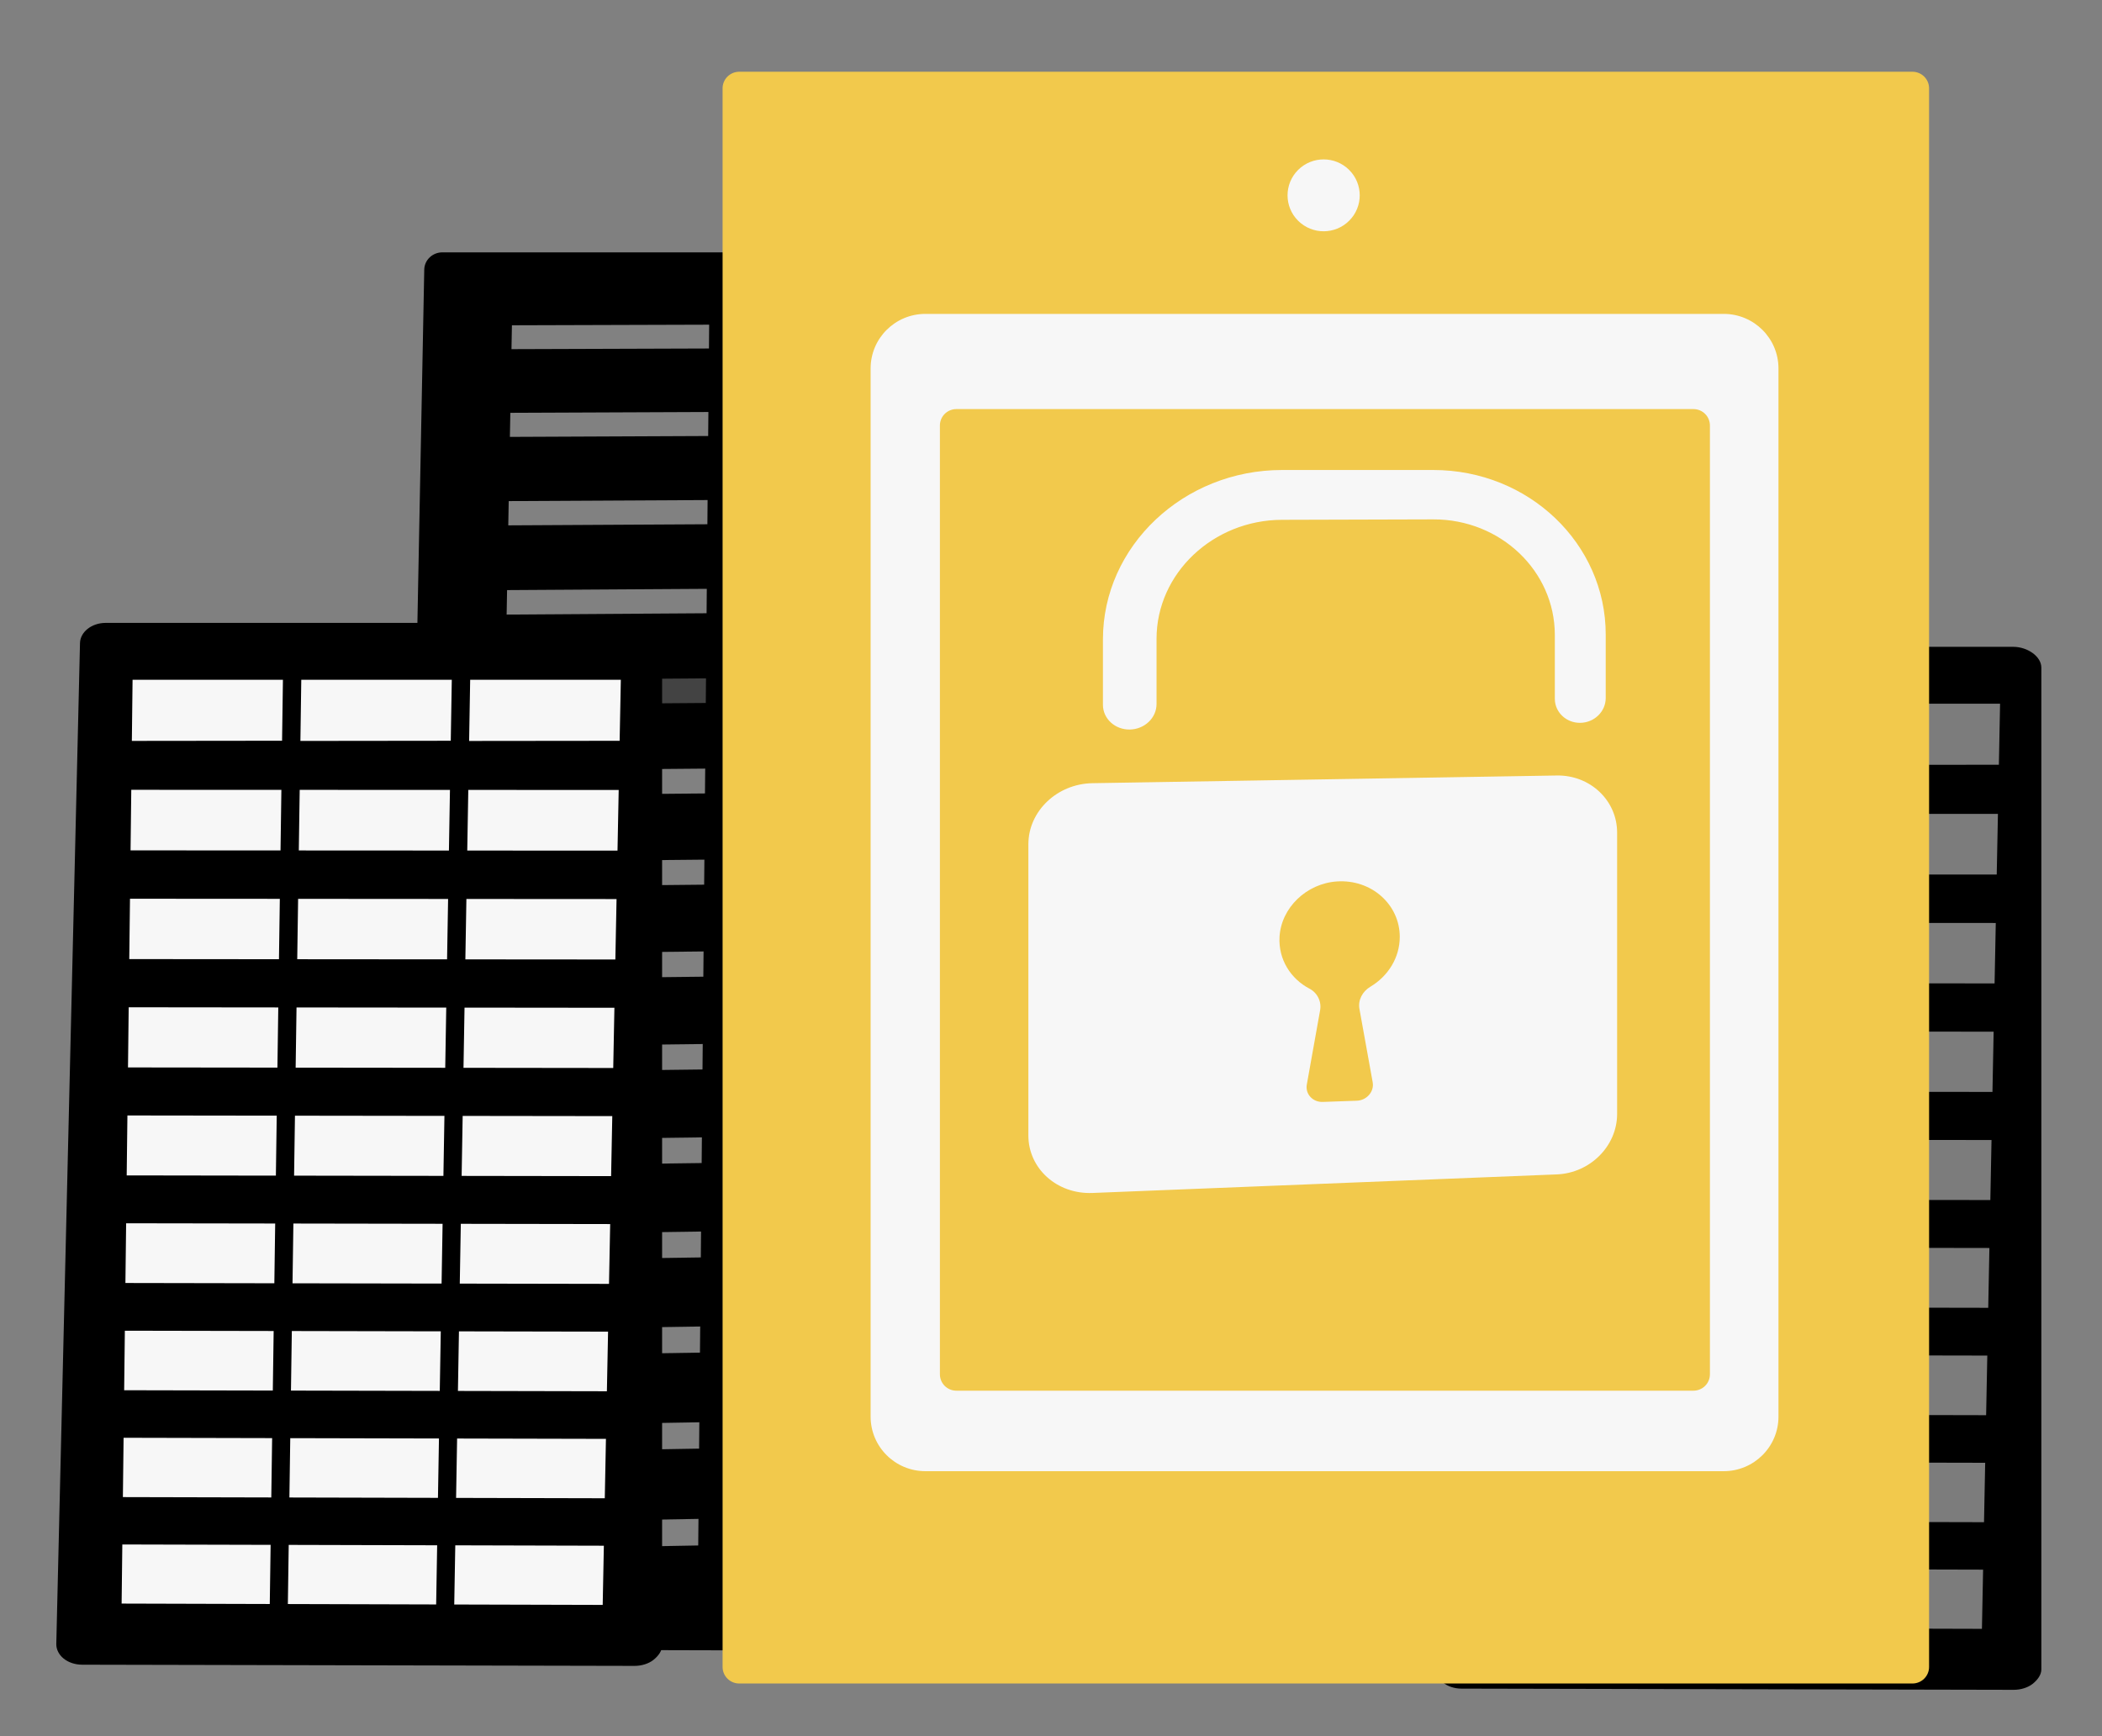 <svg width="161" height="133" viewBox="0 0 161 133" fill="none" xmlns="http://www.w3.org/2000/svg">
<rect x="0" y="0" width="161" height="133" fill="#808080" stroke="none"/>
<path d="M32.495 20.653C32.509 19.92 33.127 19.331 33.885 19.331H79.835C80.603 19.331 81.418 19.939 81.418 20.681V124.398C81.418 124.953 81.094 125.484 80.688 125.876C80.282 126.267 79.684 126.486 79.111 126.484L32.657 126.362C32.079 126.362 31.524 126.137 31.11 125.735C30.91 125.54 30.752 125.306 30.645 125.048C30.538 124.791 30.485 124.514 30.488 124.235L32.495 20.653Z" fill="black"/>
<g opacity="0.52">
<g style="mix-blend-mode:overlay" opacity="0.52">
<path d="M58.884 26.681L73.915 26.631L73.909 24.812L58.895 24.858L58.884 26.681Z" fill="#F7F7F7"/>
</g>
<g style="mix-blend-mode:overlay" opacity="0.52">
<path d="M58.843 33.381L73.936 33.314L73.93 31.48L58.854 31.543L58.843 33.381Z" fill="#F7F7F7"/>
</g>
<g style="mix-blend-mode:overlay" opacity="0.52">
<path d="M58.801 40.136L73.957 40.053L73.951 38.204L58.813 38.282L58.801 40.136Z" fill="#F7F7F7"/>
</g>
<g style="mix-blend-mode:overlay" opacity="0.52">
<path d="M58.759 46.947L73.977 46.847L73.971 44.983L58.77 45.078L58.759 46.947Z" fill="#F7F7F7"/>
</g>
<g style="mix-blend-mode:overlay" opacity="0.52">
<path d="M58.717 53.815L73.999 53.698L73.993 51.819L58.729 51.931L58.717 53.815Z" fill="#F7F7F7"/>
</g>
<g style="mix-blend-mode:overlay" opacity="0.52">
<path d="M58.632 67.725L74.042 67.572L74.036 65.661L58.644 65.808L58.632 67.725Z" fill="#F7F7F7"/>
</g>
<g style="mix-blend-mode:overlay" opacity="0.52">
<path d="M58.501 89.032L74.107 88.825L74.101 86.865L58.513 87.067L58.501 89.032Z" fill="#F7F7F7"/>
</g>
<g style="mix-blend-mode:overlay" opacity="0.52">
<path d="M58.674 60.741L74.02 60.606L74.014 58.711L58.686 58.841L58.674 60.741Z" fill="#F7F7F7"/>
</g>
<g style="mix-blend-mode:overlay" opacity="0.52">
<path d="M58.588 74.767L74.063 74.597L74.057 72.669L58.6 72.835L58.588 74.767Z" fill="#F7F7F7"/>
</g>
<g style="mix-blend-mode:overlay" opacity="0.52">
<path d="M58.544 81.87L74.085 81.681L74.079 79.737L58.556 79.921L58.544 81.87Z" fill="#F7F7F7"/>
</g>
<g style="mix-blend-mode:overlay" opacity="0.52">
<path d="M58.456 96.256L74.129 96.03L74.123 94.053L58.468 94.274L58.456 96.256Z" fill="#F7F7F7"/>
</g>
<g style="mix-blend-mode:overlay" opacity="0.52">
<path d="M58.411 103.542L74.151 103.297L74.145 101.303L58.423 101.543L58.411 103.542Z" fill="#F7F7F7"/>
</g>
<g style="mix-blend-mode:overlay" opacity="0.52">
<path d="M58.366 110.891L74.174 110.626L74.168 108.615L58.379 108.874L58.366 110.891Z" fill="#F7F7F7"/>
</g>
<g style="mix-blend-mode:overlay" opacity="0.52">
<path d="M58.32 118.303L74.197 118.019L74.191 115.99L58.333 116.269L58.32 118.303Z" fill="#F7F7F7"/>
</g>
<path d="M39.176 26.747L54.302 26.697L54.318 24.872L39.21 24.918L39.176 26.747Z" fill="#F7F7F7"/>
<path d="M39.054 33.468L54.242 33.401L54.259 31.561L39.088 31.624L39.054 33.468Z" fill="#F7F7F7"/>
<path d="M38.93 40.245L54.182 40.161L54.198 38.306L38.964 38.386L38.93 40.245Z" fill="#F7F7F7"/>
<path d="M38.805 47.079L54.12 46.978L54.137 45.108L38.839 45.204L38.805 47.079Z" fill="#F7F7F7"/>
<g style="mix-blend-mode:overlay" opacity="0.52">
<path d="M38.68 53.969L54.059 53.851L54.076 51.965L38.714 52.078L38.68 53.969Z" fill="#F7F7F7"/>
</g>
<path d="M38.425 67.924L53.934 67.771L53.952 65.853L38.46 66.001L38.425 67.924Z" fill="#F7F7F7"/>
<path d="M38.035 89.304L53.743 89.095L53.761 87.128L38.071 87.332L38.035 89.304Z" fill="#F7F7F7"/>
<path d="M38.553 60.917L53.997 60.782L54.014 58.88L38.588 59.011L38.553 60.917Z" fill="#F7F7F7"/>
<path d="M38.296 74.99L53.871 74.819L53.889 72.885L38.332 73.051L38.296 74.99Z" fill="#F7F7F7"/>
<path d="M38.166 82.117L53.807 81.927L53.825 79.977L38.202 80.161L38.166 82.117Z" fill="#F7F7F7"/>
<path d="M37.903 96.552L53.679 96.325L53.696 94.341L37.939 94.563L37.903 96.552Z" fill="#F7F7F7"/>
<path d="M37.769 103.864L53.613 103.617L53.631 101.616L37.806 101.857L37.769 103.864Z" fill="#F7F7F7"/>
<path d="M37.635 111.238L53.547 110.972L53.565 108.953L37.672 109.214L37.635 111.238Z" fill="#F7F7F7"/>
<path d="M37.498 118.677L53.48 118.39L53.499 116.354L37.536 116.635L37.498 118.677Z" fill="#F7F7F7"/>
</g>
<path d="M6.127 49.261C6.147 48.414 7.02 47.717 8.091 47.717H48.562C49.647 47.717 50.713 48.45 50.713 49.309V126.061C50.713 126.474 50.412 126.87 50.042 127.162C49.673 127.453 49.125 127.617 48.603 127.615L6.289 127.524C5.762 127.523 5.247 127.355 4.878 127.057C4.51 126.759 4.302 126.347 4.312 125.931L6.127 49.261Z" fill="black"/>
<path d="M35.932 56.761L47.461 56.749L47.552 52.072H36.012L35.932 56.761Z" fill="#F7F7F7"/>
<path d="M23.009 56.759L34.526 56.746L34.605 52.072H23.076L23.009 56.759Z" fill="#F7F7F7"/>
<path d="M10.099 56.757L21.605 56.744L21.671 52.072H10.154L10.099 56.757Z" fill="#F7F7F7"/>
<path d="M35.788 65.156L47.297 65.162L47.388 60.515L35.868 60.511L35.788 65.156Z" fill="#F7F7F7"/>
<path d="M22.887 65.149L34.385 65.155L34.464 60.511L22.955 60.507L22.887 65.149Z" fill="#F7F7F7"/>
<path d="M10 65.143L21.486 65.148L21.552 60.507L10.055 60.503L10 65.143Z" fill="#F7F7F7"/>
<path d="M35.644 73.493L47.133 73.502L47.224 68.872L35.723 68.865L35.644 73.493Z" fill="#F7F7F7"/>
<path d="M22.766 73.482L34.243 73.491L34.322 68.864L22.833 68.856L22.766 73.482Z" fill="#F7F7F7"/>
<path d="M9.901 73.471L21.367 73.481L21.433 68.855L9.956 68.848L9.901 73.471Z" fill="#F7F7F7"/>
<path d="M35.501 81.8L46.97 81.814L47.06 77.2L35.58 77.188L35.501 81.8Z" fill="#F7F7F7"/>
<path d="M22.645 81.786L34.102 81.799L34.18 77.187L22.712 77.176L22.645 81.786Z" fill="#F7F7F7"/>
<path d="M9.803 81.771L21.249 81.784L21.315 77.175L9.857 77.163L9.803 81.771Z" fill="#F7F7F7"/>
<path d="M35.358 90.08L46.807 90.097L46.897 85.499L35.437 85.484L35.358 90.08Z" fill="#F7F7F7"/>
<path d="M22.525 90.061L33.963 90.078L34.041 85.482L22.592 85.467L22.525 90.061Z" fill="#F7F7F7"/>
<path d="M9.704 90.042L21.131 90.059L21.196 85.465L9.759 85.45L9.704 90.042Z" fill="#F7F7F7"/>
<path d="M35.216 98.33L46.646 98.351L46.736 93.769L35.295 93.75L35.216 98.33Z" fill="#F7F7F7"/>
<path d="M22.405 98.307L33.823 98.328L33.9 93.748L22.471 93.729L22.405 98.307Z" fill="#F7F7F7"/>
<path d="M9.606 98.284L21.013 98.305L21.078 93.727L9.661 93.709L9.606 98.284Z" fill="#F7F7F7"/>
<path d="M35.074 106.553L46.484 106.577L46.574 102.01L35.153 101.988L35.074 106.553Z" fill="#F7F7F7"/>
<path d="M22.286 106.526L33.684 106.55L33.761 101.986L22.352 101.963L22.286 106.526Z" fill="#F7F7F7"/>
<path d="M9.509 106.499L20.896 106.523L20.961 101.961L9.563 101.939L9.509 106.499Z" fill="#F7F7F7"/>
<path d="M34.933 114.747L46.323 114.774L46.412 110.224L35.011 110.198L34.933 114.747Z" fill="#F7F7F7"/>
<path d="M22.166 114.715L33.545 114.743L33.622 110.195L22.232 110.169L22.166 114.715Z" fill="#F7F7F7"/>
<path d="M9.412 114.685L20.779 114.712L20.844 110.166L9.466 110.14L9.412 114.685Z" fill="#F7F7F7"/>
<path d="M34.792 122.913L46.163 122.944L46.252 118.409L34.871 118.379L34.792 122.913Z" fill="#F7F7F7"/>
<path d="M22.048 122.877L33.407 122.909L33.484 118.376L22.114 118.346L22.048 122.877Z" fill="#F7F7F7"/>
<path d="M9.315 122.842L20.663 122.874L20.728 118.343L9.369 118.314L9.315 122.842Z" fill="#F7F7F7"/>
<path d="M111.768 51.094C111.788 50.247 112.662 49.55 113.732 49.55H154.203C155.288 49.55 156.354 50.283 156.354 51.142V127.893C156.354 128.306 156.053 128.703 155.684 128.994C155.314 129.286 154.766 129.449 154.244 129.448L111.93 129.357C111.403 129.356 110.888 129.187 110.52 128.889C110.151 128.592 109.944 128.18 109.953 127.763L111.768 51.094Z" fill="black"/>
<g opacity="0.5">
<path d="M141.572 58.594L153.102 58.582L153.193 53.905H141.653L141.572 58.594Z" fill="#F7F7F7"/>
<path opacity="0.5" d="M128.649 58.592L140.167 58.58L140.246 53.905H128.717L128.649 58.592Z" fill="#F7F7F7"/>
<path opacity="0.5" d="M115.739 58.589L127.245 58.577L127.311 53.905H115.794L115.739 58.589Z" fill="#F7F7F7"/>
<path d="M141.428 66.989L152.937 66.994L153.029 62.348L141.508 62.344L141.428 66.989Z" fill="#F7F7F7"/>
<path opacity="0.5" d="M128.527 66.982L140.025 66.988L140.104 62.344L128.595 62.34L128.527 66.982Z" fill="#F7F7F7"/>
<path opacity="0.5" d="M115.64 66.975L127.126 66.981L127.192 62.34L115.695 62.336L115.64 66.975Z" fill="#F7F7F7"/>
<path d="M141.284 75.325L152.773 75.335L152.864 70.705L141.364 70.697L141.284 75.325Z" fill="#F7F7F7"/>
<path opacity="0.5" d="M128.406 75.315L139.883 75.324L139.962 70.696L128.473 70.689L128.406 75.315Z" fill="#F7F7F7"/>
<path opacity="0.5" d="M115.542 75.304L127.008 75.314L127.073 70.688L115.596 70.681L115.542 75.304Z" fill="#F7F7F7"/>
<path d="M141.141 83.633L152.61 83.647L152.7 79.032L141.22 79.021L141.141 83.633Z" fill="#F7F7F7"/>
<path opacity="0.5" d="M128.286 83.618L139.743 83.632L139.821 79.02L128.353 79.009L128.286 83.618Z" fill="#F7F7F7"/>
<path opacity="0.5" d="M115.443 83.604L126.889 83.617L126.955 79.007L115.498 78.996L115.443 83.604Z" fill="#F7F7F7"/>
<path d="M140.999 91.913L152.448 91.929L152.538 87.331L141.078 87.317L140.999 91.913Z" fill="#F7F7F7"/>
<path opacity="0.5" d="M128.165 91.894L139.603 91.91L139.681 87.315L128.232 87.3L128.165 91.894Z" fill="#F7F7F7"/>
<path opacity="0.5" d="M115.344 91.875L126.771 91.891L126.836 87.298L115.399 87.283L115.344 91.875Z" fill="#F7F7F7"/>
<path d="M140.857 100.163L152.286 100.184L152.376 95.602L140.936 95.583L140.857 100.163Z" fill="#F7F7F7"/>
<path opacity="0.5" d="M128.045 100.14L139.463 100.161L139.541 95.581L128.111 95.562L128.045 100.14Z" fill="#F7F7F7"/>
<path opacity="0.5" d="M115.247 100.117L126.653 100.138L126.719 95.56L115.301 95.541L115.247 100.117Z" fill="#F7F7F7"/>
<path d="M140.715 108.385L152.125 108.41L152.215 103.843L140.794 103.821L140.715 108.385Z" fill="#F7F7F7"/>
<path opacity="0.5" d="M127.926 108.358L139.324 108.383L139.401 103.818L127.992 103.796L127.926 108.358Z" fill="#F7F7F7"/>
<path opacity="0.5" d="M115.149 108.331L126.536 108.356L126.601 103.794L115.204 103.771L115.149 108.331Z" fill="#F7F7F7"/>
<path d="M140.573 116.579L151.963 116.607L152.053 112.056L140.652 112.031L140.573 116.579Z" fill="#F7F7F7"/>
<path opacity="0.5" d="M127.807 116.548L139.185 116.576L139.262 112.028L127.873 112.002L127.807 116.548Z" fill="#F7F7F7"/>
<path opacity="0.5" d="M115.052 116.517L126.42 116.545L126.484 111.999L115.106 111.973L115.052 116.517Z" fill="#F7F7F7"/>
<path d="M140.434 124.745L151.804 124.777L151.893 120.242L140.512 120.212L140.434 124.745Z" fill="#F7F7F7"/>
<path opacity="0.5" d="M127.688 124.71L139.047 124.741L139.124 120.209L127.754 120.179L127.688 124.71Z" fill="#F7F7F7"/>
<path opacity="0.5" d="M114.956 124.675L126.303 124.706L126.368 120.176L115.009 120.146L114.956 124.675Z" fill="#F7F7F7"/>
</g>
<path d="M56.618 5.496H146.483C146.82 5.496 147.144 5.63 147.382 5.867C147.621 6.105 147.755 6.427 147.755 6.763V127.698C147.755 128.034 147.621 128.356 147.382 128.593C147.144 128.831 146.82 128.964 146.483 128.964H56.618C56.281 128.964 55.957 128.831 55.719 128.593C55.48 128.356 55.346 128.034 55.346 127.698V6.763C55.346 6.427 55.48 6.105 55.719 5.867C55.957 5.63 56.281 5.496 56.618 5.496Z" fill="#F2C94C"/>
<path d="M132.023 24.045H70.881C68.563 24.045 66.684 25.916 66.684 28.225V108.521C66.684 110.829 68.563 112.7 70.881 112.7H132.023C134.341 112.7 136.22 110.829 136.22 108.521V28.225C136.22 25.916 134.341 24.045 132.023 24.045Z" fill="#F7F7F7"/>
<path d="M73.25 31.338H129.71C129.875 31.338 130.039 31.371 130.192 31.434C130.345 31.497 130.483 31.589 130.6 31.706C130.717 31.822 130.81 31.96 130.873 32.112C130.936 32.264 130.969 32.427 130.969 32.592V105.279C130.969 105.444 130.936 105.607 130.873 105.759C130.81 105.911 130.717 106.049 130.6 106.166C130.483 106.282 130.345 106.374 130.192 106.437C130.039 106.5 129.875 106.533 129.71 106.533H73.25C72.916 106.533 72.596 106.401 72.359 106.166C72.123 105.93 71.991 105.612 71.991 105.279V32.592C71.991 32.26 72.123 31.941 72.359 31.706C72.596 31.47 72.916 31.338 73.25 31.338Z" fill="#F2C94C"/>
<path d="M103.337 16.91C104.417 15.835 104.417 14.092 103.337 13.017C102.257 11.942 100.507 11.942 99.427 13.017C98.348 14.092 98.348 15.835 99.427 16.91C100.507 17.986 102.257 17.986 103.337 16.91Z" fill="#F7F7F7"/>
<path d="M119.242 59.407L83.676 59.996C80.969 60.041 78.767 62.137 78.767 64.678V86.983C78.767 89.524 80.969 91.496 83.676 91.387L119.242 89.965C121.797 89.863 123.861 87.79 123.861 85.334V63.777C123.861 61.321 121.797 59.365 119.242 59.407Z" fill="#F7F7F7"/>
<path d="M121.042 55.373C119.965 55.389 119.09 54.561 119.09 53.524V48.642C119.09 43.745 114.931 39.772 109.781 39.787L98.195 39.82C92.913 39.835 88.584 43.925 88.584 48.937V53.933C88.584 54.994 87.667 55.868 86.534 55.885C85.399 55.902 84.478 55.053 84.478 53.988V48.977C84.478 41.824 90.666 36.004 98.195 36.004H109.781C117.096 36.004 122.988 41.656 122.988 48.604V53.471C122.988 54.506 122.118 55.357 121.042 55.373Z" fill="#F7F7F7"/>
<path d="M107.213 71.769C107.213 69.29 105.04 67.344 102.398 67.523C100.062 67.681 98.131 69.544 98.004 71.768C97.907 73.494 98.859 74.986 100.307 75.741C100.602 75.897 100.839 76.143 100.983 76.443C101.128 76.743 101.172 77.081 101.109 77.407L100.094 83.082C99.964 83.805 100.548 84.44 101.315 84.413L103.925 84.32C104.688 84.292 105.268 83.618 105.139 82.907L104.124 77.285C104.003 76.615 104.353 75.948 104.971 75.581C106.314 74.781 107.213 73.363 107.213 71.769Z" fill="#F2C94C"/>
</svg>
